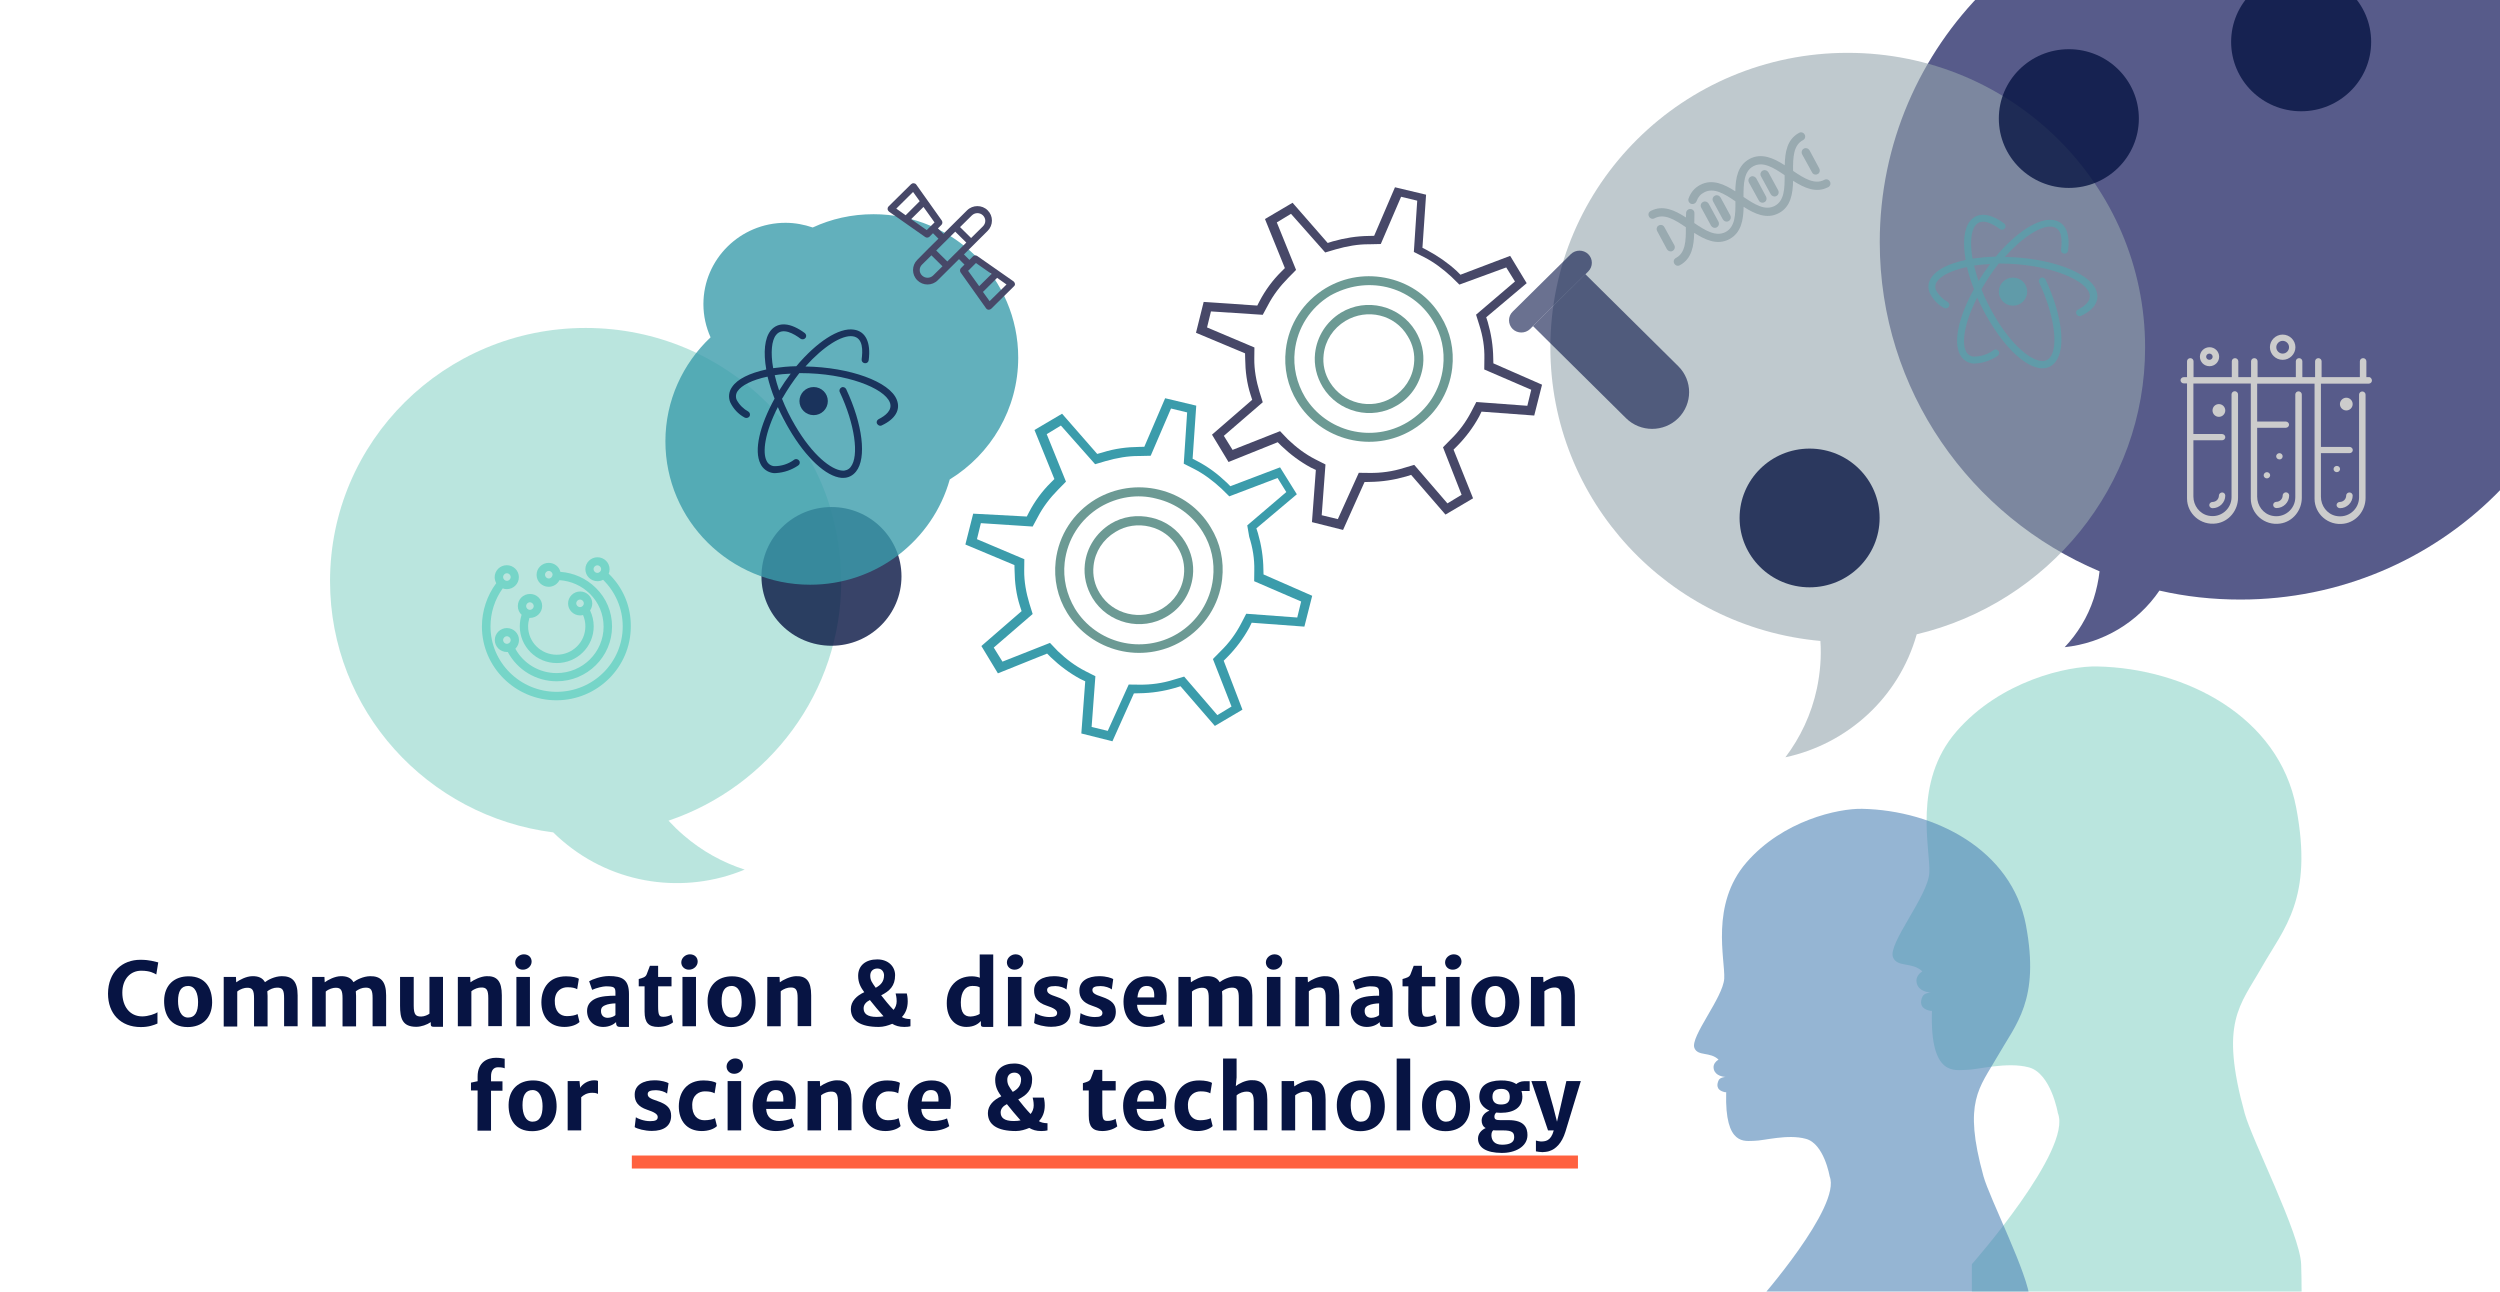 <?xml version="1.0" encoding="utf-8"?>
<!-- Generator: Adobe Illustrator 21.1.0, SVG Export Plug-In . SVG Version: 6.00 Build 0)  -->
<svg version="1.1" id="Livello_1" xmlns="http://www.w3.org/2000/svg" xmlns:xlink="http://www.w3.org/1999/xlink" x="0px" y="0px"
	 viewBox="0 0 1921 992.4" style="enable-background:new 0 0 1921 992.4;" xml:space="preserve">
<style type="text/css">
	.st0{opacity:0.8;fill:#2D336D;enable-background:new    ;}
	.st1{opacity:0.6;fill:#95A6AD;enable-background:new    ;}
	.st2{opacity:0.8;fill:#071443;enable-background:new    ;}
	.st3{opacity:0.6;fill:#8DD3C8;enable-background:new    ;}
	.st4{opacity:0.8;fill:#3B9CAB;enable-background:new    ;}
	.st5{opacity:0.6;fill:#4F84B5;enable-background:new    ;}
	.st6{opacity:0.8;}
	.st7{fill:#59A0AB;}
	.st8{fill:#071443;}
	.st9{fill:#3B9CAB;}
	.st10{fill:#6C9A94;}
	.st11{fill:#474868;}
	.st12{opacity:0.9;}
	.st13{fill:#95A6AD;}
	.st14{fill:#CCCCCC;}
	.st15{opacity:0.6;}
	.st16{fill:#061246;}
	.st17{fill:none;}
	.st18{fill:#76D5C8;}
	.st19{fill:none;stroke:#FF613F;stroke-width:10;stroke-miterlimit:10;}
	.st20{enable-background:new    ;}
</style>
<g>
	<path class="st0" d="M1721.5-88.5c-153.1,0-277.1,122.9-277.1,274.6c0,113.6,69.6,211,168.9,252.9c-0.8,7-2.3,14-4.5,21
		c-4.7,14.4-12.5,26.9-22.3,37.3c29.3-3.1,56.1-18.9,72.8-43.5c20,4.6,40.8,6.9,62.2,6.9c153.1,0,277.1-122.9,277.1-274.6
		S1874.5-88.5,1721.5-88.5z"/>
	<path class="st1" d="M1648.3,267c0-125.1-102.3-226.4-228.5-226.4S1191.3,141.9,1191.3,267c0,118.1,91.1,215,207.5,225.5
		c0.8,12-0.1,24.2-2.7,36.6c-4.2,19.7-12.7,37.6-24.2,52.8c47.5-10.2,87.2-45.7,100.9-94.5C1573.4,463.5,1648.3,373.9,1648.3,267z"
		/>
	<ellipse class="st2" cx="1589.7" cy="91.1" rx="53.8" ry="53.3"/>
	<ellipse class="st2" cx="1768.2" cy="32.2" rx="53.8" ry="53.3"/>
	<ellipse class="st2" cx="1390.5" cy="398" rx="53.8" ry="53.3"/>
	<path class="st3" d="M646.4,446.6C646.4,339.1,558.5,252,450,252s-196.4,87.1-196.4,194.6c0,99.1,74.8,180.8,171.5,193
		c2.3,2.2,4.6,4.5,7.1,6.5c39.9,34.2,94.4,41.1,140,22.1c-16.7-5.4-32.7-14.1-46.8-26.3c-4.2-3.6-8.1-7.4-11.7-11.3
		C590.9,604.5,646.4,532,646.4,446.6z"/>
	<ellipse class="st2" cx="638.9" cy="442.9" rx="53.8" ry="53.3"/>
	<path class="st4" d="M782.4,274.8c0-60.9-49.8-110.2-111.2-110.2c-16.7,0-32.5,3.6-46.7,10.2c-6.5-2.2-13.5-3.6-20.9-3.6
		c-34.8,0-63.1,28-63.1,62.5c0,9.1,2,17.7,5.5,25.5c-21.3,20.1-34.7,48.5-34.7,79.9c0,60.9,49.8,110.2,111.2,110.2
		c51.2,0,94.3-34.3,107.3-80.9C761.4,349,782.4,314.3,782.4,274.8z"/>
	<path class="st3" d="M1768.2,971.4c-0.9-23.4-37.8-95.4-43.4-116c-19.3-70.1-3.8-82.3,13.2-112.3c17-29.9,39.7-52.4,26.4-122.5
		s-85-107.1-153-108.5c-22.2-0.5-74.1,10.8-108.1,50c-34,39.3-19.8,90.7-20.8,108.5c-0.9,17.8-32.1,54.6-27.9,65
		c3.3,8,14.7,3.3,22.5,10.8c-2.5,1.6-4.5,4.2-4.5,7c0,6.8,6.6,9.1,10.9,9.2c0.1,0,0.3,0,0.4,0l0,0c-1.7,0.1-5.3,0.7-6.5,2.9
		c-1.9,3.7-2.8,9.4,5.7,11.2c0.5,0.1,0.9,0.1,1.4,0c0,0.2,0,0.3,0,0.5c-1.5,50.6,17.9,44.9,26.4,44.9s31.2-6.5,48.2-1.9
		c17,4.7,22.2,35.2,22.2,35.2c11.3,28.1-66.1,116-66.1,116v87.9h253.1C1768.2,1059.3,1769.1,994.8,1768.2,971.4z"/>
	<path class="st5" d="M1559.8,999.2c-0.8-19.3-31.1-78.5-35.7-95.4c-15.9-57.6-3.1-67.7,10.9-92.3s32.6-43,21.7-100.8
		c-10.9-57.7-69.9-88-125.8-89.2c-18.2-0.4-60.9,8.9-88.9,41.2s-16.3,74.7-17.1,89.2c-0.8,14.6-26.4,44.9-22.9,53.4
		c2.6,6.5,12.2,2.7,18.5,8.9c-2.2,1.3-3.8,3.5-3.8,5.7c0,5.6,5.5,7.4,9,7.6c0.1,0,0.2,0,0.3,0l0,0c-1.3,0.1-4.3,0.6-5.3,2.4
		c-1.5,3.1-2.4,7.7,4.6,9.3c0.4,0.1,0.8,0.1,1.1,0c0,0.1,0,0.3,0,0.4c-1.2,41.5,14.7,37,21.7,37s25.6-5.4,39.6-1.5
		c14,3.8,18.2,28.8,18.2,28.8c9.3,23.1-54.4,95.4-54.4,95.4v72.3h208C1559.8,1071.5,1560.7,1018.5,1559.8,999.2z"/>
	<g id="Atom" class="st6">
		<path class="st7" d="M1610.7,223c-5.4-13.9-36-25-70.2-25.6c14-15.6,28.2-24.4,36.4-23.2c8.2,1.2,7.6,11.4,6.8,17.7
			c-0.2,1.5,0.8,2.8,2.4,3c1.5,0.2,2.8-0.8,3-2.3c1.8-13.6-2.3-22.2-11.3-23.5c-11.5-1.9-28.9,9.7-44.3,28.1
			c-5.9,0.1-11.9,0.7-17.8,1.5c-2.1-11.9-1.2-21.4,2.3-25.6c4.9-6.1,13.9-0.7,18.8,3c1.2,0.8,2.9,0.5,3.8-0.7
			c0.8-1.1,0.6-2.6-0.5-3.6c-11-8.2-20.5-9-26.3-2c-4.7,5.9-5.7,16.7-3.4,29.9c-12.7,2.8-22.2,7.3-26.3,13.5c-2.5,3.5-3,8-1.3,11.9
			c2.4,4.9,6.1,8.9,10.9,11.5c1.2,0.7,2.9,0.4,3.8-0.8c0.8-1.2,0.4-2.9-0.8-3.7c-3.8-2.1-6.9-5.1-9-9c-1-2.2-0.7-5,0.8-6.9
			c2.9-4.2,10.9-8.5,22.9-11c1.4,5.8,3.2,11.4,5.4,16.9c-11.6,21-15.9,39.9-10.9,50c1.8,3.9,5.5,6.6,9.8,7.2c0.8,0.1,1.6,0.1,2.4,0
			c6-0.4,11.8-2.4,16.8-5.8c1.2-0.7,1.7-2.4,0.8-3.7c-0.8-1.2-2.5-1.7-3.8-0.8l0,0c-4.4,3.3-9.9,5.1-15.6,5
			c-2.5-0.3-4.7-1.9-5.7-4.2c-3.2-6.5-1.4-21.4,8.7-41.2c2.5,5.8,5.5,11.5,8.7,16.9c13,22.2,28.4,36.5,40.3,37.5h1.1
			c4,0.1,7.6-1.8,10-4.9c8.3-10.3,5.1-36.3-7.6-63.3c-0.7-1.3-2.3-2-3.6-1.3s-2,2.2-1.3,3.6c11.5,24.4,15.1,49.2,8.3,57.6
			c-1.5,2-4.1,3-6.5,2.7c-8.2-0.6-22.6-11.5-36.1-34.6c-3.9-6.6-7.3-13.5-10.1-20.6l0.5-0.7c3.8-6.6,8.1-13,12.8-19h0.9
			c35.7,0,64.3,11.6,68.6,22.4c2.4,6-3.4,10.4-8.6,13c-1.3,0.7-1.9,2.3-1.1,3.6c0.7,1.3,2.4,1.9,3.7,1.1
			C1609.7,237.7,1613.7,230.5,1610.7,223z M1520.3,215.9c-1.3-3.8-2.5-7.8-3.4-11.8c4.1-0.7,8.1-1,12.3-1.2
			C1526.1,207,1523.1,211.3,1520.3,215.9z"/>
		<ellipse class="st7" cx="1546.8" cy="224.1" rx="10.9" ry="10.8"/>
	</g>
	<g id="Atom_2_" class="st6">
		<path class="st8" d="M689.1,307.2c-5.4-13.9-36-25-70.2-25.6c14-15.6,28.2-24.4,36.4-23.2c8.2,1.2,7.6,11.4,6.8,17.7
			c-0.2,1.5,0.8,2.8,2.4,3c1.5,0.2,2.8-0.8,3-2.3c1.8-13.6-2.3-22.2-11.3-23.5c-11.5-1.9-28.9,9.7-44.3,28.1
			c-5.9,0.1-11.9,0.7-17.8,1.5c-2.1-11.9-1.2-21.4,2.3-25.6c4.9-6.1,13.9-0.7,18.8,3c1.2,0.8,2.9,0.5,3.8-0.7
			c0.8-1.1,0.6-2.6-0.5-3.6c-11-8.2-20.5-9-26.3-2c-4.7,5.9-5.7,16.7-3.4,29.9c-12.7,2.8-22.2,7.3-26.3,13.5c-2.5,3.5-3,8-1.3,11.9
			c2.4,4.9,6.1,8.9,10.9,11.5c1.2,0.7,2.9,0.4,3.8-0.8c0.8-1.2,0.4-2.9-0.8-3.7c-3.8-2.1-6.9-5.1-9-9c-1-2.2-0.7-5,0.8-6.9
			c2.9-4.2,10.9-8.5,22.9-11c1.4,5.8,3.2,11.4,5.4,16.9c-11.6,21-15.9,39.9-10.9,50c1.8,3.9,5.5,6.6,9.8,7.2c0.8,0.1,1.6,0.1,2.4,0
			c6-0.4,11.8-2.4,16.8-5.8c1.2-0.7,1.7-2.4,0.8-3.7c-0.8-1.2-2.5-1.7-3.8-0.8l0,0c-4.4,3.3-9.9,5.1-15.6,5
			c-2.5-0.3-4.7-1.9-5.7-4.2c-3.2-6.5-1.4-21.4,8.7-41.2c2.5,5.8,5.5,11.5,8.7,16.9c13,22.2,28.4,36.5,40.3,37.5h1.1
			c4,0.1,7.6-1.8,10-4.9c8.3-10.3,5.1-36.3-7.6-63.3c-0.7-1.3-2.3-2-3.6-1.3s-2,2.2-1.3,3.6c11.5,24.4,15.1,49.2,8.3,57.6
			c-1.5,2-4.1,3-6.5,2.7c-8.2-0.6-22.6-11.5-36.1-34.6c-3.9-6.6-7.3-13.5-10.1-20.6l0.5-0.7c3.8-6.6,8.1-13,12.8-19h0.9
			c35.7,0,64.3,11.6,68.6,22.4c2.4,6-3.4,10.4-8.6,13c-1.3,0.7-1.9,2.3-1.1,3.6c0.8,1.3,2.4,1.9,3.7,1.1
			C688.1,321.9,692.1,314.7,689.1,307.2z M598.7,300.1c-1.3-3.8-2.5-7.8-3.4-11.8c4.1-0.7,8.1-1,12.3-1.2
			C604.5,291.2,601.5,295.5,598.7,300.1z"/>
		<ellipse class="st8" cx="625.2" cy="308.2" rx="10.9" ry="10.8"/>
	</g>
	<g>
		<path class="st9" d="M983.6,359.1l-38.2,14.5l-2.8-2.8c-6.9-6.6-14.4-12.2-22.7-16.5l-3.5-1.8l2.8-40.8l-23.9-5.7l-16,37.3l-4,0.1
			c-9.3,0.1-18.8,1.3-27.9,4.2l-4.3,1.2l-27-30.9l-21.2,12.5l15.3,37.7l-2.8,2.8c-6.6,6.5-12.3,14.3-16.6,22.5l-1.8,3.5l-41.2-2.2
			l-6,23.7l37.7,15.8l0.1,3.9c0.1,9.5,1.3,18.9,4.2,27.8l1.2,3.7l-30.9,26.8l12.7,21l37.8-15.2l2.8,2.8c6.9,6.6,14.4,12.2,22.7,16.7
			l3.8,1.8l-3,40.1l23.9,6l16.5-36.8l4-0.1c9.6-0.1,19.1-1.6,28-4.2l3.8-1.2l26.4,30.5l21.2-12.5l-14.4-37.6l2.8-2.8
			c6.7-6.8,12.3-14.3,16.9-22.7l1.8-3.7l40.5,3l6-23.7l-37.4-16.4l-0.1-3.9c-0.1-9.5-1.6-18.9-4.2-27.8l-1.2-3.7l31.1-26.2
			L983.6,359.1z M959.9,412.5c2.7,8.4,4.1,16.9,3.9,25.8l-0.1,8.3l36.1,15.6l-3,12.3l-39.2-2.9l-4,7.7c-4,7.7-9.3,14.9-15.6,21
			l-6,6.1l14.3,36.5l-10.9,6.6l-25.5-29.6l-8.1,2.4c-8.5,2.7-17.4,3.9-26.1,3.8l-8.4-0.1l-16.1,35.6l-12.4-3l2.9-39l-7.7-3.9
			c-7.7-3.9-14.7-9.2-21.2-15.4l-6-6.3l-36.5,14.4l-6.7-10.8l29.9-25.8l-2.5-8c-2.5-8.3-4.1-16.9-4-25.5l0.1-8.6l-36.4-15.4l3-12.3
			l39.8,2.6l4-7.4c4-7.7,9.3-14.6,15.6-21l6-6.1l-14.8-36.5l10.9-6.6l26.3,29.7l8.1-2.4c8.4-2.4,17.1-4,25.8-3.9l8.8-0.2l15.6-36.3
			l12.4,3l-2.6,39.4l7.7,3.9c7.7,3.9,14.7,9.2,21.2,15.2l6.1,6l37.1-14.1l6.7,10.8l-30,25.6L959.9,412.5z"/>
		<path class="st10" d="M833.6,433.6c-1,9.1,1.1,18,5.9,26c11.9,19.5,37.7,25.9,57.3,14c11.1-6.6,18.3-18.1,19.8-31.1
			c1-9.1-1.1-18-5.9-26c-5.7-9.5-14.8-16.2-25.8-18.7c-11-2.6-22.2-1-31.5,4.7C842.4,409.4,835,420.6,833.6,433.6z M883.5,404.7
			c9.1,2.2,16.6,7.7,21.3,15.7c4.1,6.5,5.8,14,4.9,21.5c-1.2,10.8-7.3,20.1-16.7,25.8c-16.3,9.6-38,4.5-47.8-11.6
			c-4.1-6.5-5.8-14-4.9-21.5c1.2-10.8,7.3-20.1,16.7-25.8C865,403.8,874.5,402.5,883.5,404.7z"/>
		<path class="st10" d="M841.9,383.6c-17.2,10.4-28.4,27.6-30.7,47.5c-1.6,14,1.4,27.8,8.8,39.8c18.4,29.9,57.9,39.9,88.4,21.6
			c17.2-10.4,28.4-27.6,30.7-47.5l0,0c1.6-14-1.4-27.8-8.8-39.8c-8.8-14.7-22.9-24.9-39.7-28.9C873.9,372.3,856.7,374.9,841.9,383.6
			z M888.7,383.2c15.1,3.6,27.6,12.8,35.5,25.6c6.7,10.8,9.3,23.1,7.9,35.5c-2,17.7-11.9,33.3-27.3,42.6
			c-27.2,16.3-62.3,7.5-78.8-19.2c-6.4-10.8-9.3-23.1-7.9-35.5c2-17.7,11.9-33.3,27.3-42.6C858.5,381.9,874,379.3,888.7,383.2z"/>
		<path class="st11" d="M1096.5,192.2l-3.5-1.8l2.8-40.8l-23.9-5.7l-16,37.3l-4,0.1c-9.3,0.1-18.8,1.6-27.9,4.2l-3.8,1.2l-27-30.9
			L972,168.3l15.3,37.7l-2.8,2.8c-6.6,6.5-12.3,14.3-16.6,22.5l-1.8,3.5l-41.2-2.8l-5.9,23.7l37.7,15.8l0.1,4.2
			c0.1,9.5,1.3,18.9,4.2,27.8l1.2,3.7L931.3,334l12.7,21l37.8-15.2l2.8,2.8c6.9,6.6,14.4,12.2,22.7,16.7l3.8,1.8l-3,40.1l23.9,6
			l16.5-36.8l4-0.1c9.6-0.1,19.1-1.6,28-4.2l3.8-1.2l26.4,30.5l21.2-12.5l-15-37.4l2.8-2.8c6.7-6.8,12.3-14.3,16.9-22.7l1.8-3.7
			l40.5,3l6-23.7l-37.4-16.4l-0.1-3.9c-0.1-9.5-1.6-18.9-4.2-27.8l-1.2-3.7l31.1-26.2l-12.7-21l-38.2,14.5l-2.8-2.8
			C1112.7,202.1,1104.9,196.7,1096.5,192.2z M1157.4,205.5l6.7,10.8l-29.9,25.5l2.5,8c2.7,8.4,4.1,16.9,3.9,25.8l-0.1,8.3l36.1,15.6
			l-3,12.3l-39.2-2.9l-4,7.7c-4,7.7-9.3,14.9-15.6,21l-6,6.1l14.3,36.5l-10.9,6.6l-25.5-29.6l-8.1,2.4c-8.5,2.7-17.4,3.9-26.1,3.8
			l-8.4-0.1l-16.1,35.6l-12.4-3l2.9-39l-7.7-3.9c-7.7-3.9-14.7-9.2-21.2-15.4l-6-6.3l-36.5,14.4l-6.7-10.8l29.9-25.8l-2.5-8
			c-2.5-8.3-4.1-16.9-4-25.5l0.1-8.6l-36.4-15.4l3-12.3l39.8,2.6l4-7.4c4-7.7,9.3-14.6,15.6-21l6-6.1l-14.8-36.5l10.9-6.6l26.3,29.7
			l8.1-2.4c8.4-2.4,17.1-4,25.8-3.9l8.8-0.2l15.6-36.3l12.4,3l-2.6,39.4l7.7,3.9c7.7,3.9,14.7,9.2,21.2,15.2l6.1,6L1157.4,205.5z"/>
		<path class="st10" d="M1010.5,271.4c-1,9.1,1.1,18,5.9,26c11.9,19.5,37.7,25.9,57.3,14c11.1-6.6,18.3-18.1,19.8-31.1
			c1-9.1-1.1-18-5.9-26c-11.9-19.5-37.7-25.9-57.3-14C1019.2,247.2,1012,258.4,1010.5,271.4z M1081.6,258.2c4.1,6.5,5.8,14,4.9,21.5
			c-1.2,10.8-7.3,20.1-16.7,25.8c-16.3,9.9-37.7,4.6-47.8-11.6c-4.1-6.5-5.8-14-4.9-21.5c1.2-10.8,7.3-20.1,16.7-25.8
			C1050.5,236.6,1071.9,241.7,1081.6,258.2z"/>
		<path class="st10" d="M988,268.9c-1.6,14,1.4,27.8,8.8,39.8c18.4,29.9,57.9,39.9,88.4,21.6c17.2-10.4,28.4-27.6,30.7-47.5l0,0
			c1.6-14-1.4-27.8-8.8-39.8c-8.8-14.7-22.9-24.9-39.7-28.9c-16.8-4-33.9-1.5-48.7,7.3C1001.5,231.8,990.2,249,988,268.9z
			 M1065.8,220.7c14.8,3.6,27.3,12.7,35.2,25.6c6.7,10.8,9.3,23.1,7.9,35.5c-2,17.7-11.9,33.3-27.3,42.6
			c-27.2,16.3-62.3,7.5-78.8-19.2c-6.4-10.8-9.3-23.1-7.9-35.5c2-17.7,11.9-33.3,27.3-42.6C1035.5,219.7,1050.7,217.1,1065.8,220.7z
			"/>
	</g>
	<g class="st12">
		<g>
			<path class="st13" d="M1268.4,162.1c-1.6,0.8-2.2,2.7-1.3,4.3c0.8,1.6,2.7,2.2,4.3,1.3c7.4-3.9,15.5,1.1,24,6.9
				c0.1,10.3-0.2,19.7-7.6,23.6c-1.6,0.8-2.2,2.7-1.3,4.3s2.7,2.2,4.3,1.3c9.3-5,10.8-15,11-24.9c8.4,5.4,17.7,9.8,27,4.9
				c9.3-5,10.8-15,11-24.9c8.4,5.4,17.7,9.8,27,4.9s10.8-15,11-24.9c8.4,5.4,17.7,9.8,27,4.9c1.6-0.8,2.2-2.7,1.3-4.3
				s-2.7-2.2-4.3-1.3c-7.4,3.9-15.5-1.1-24-6.9c-0.1-10.3,0.2-19.7,7.6-23.6c1.6-0.8,2.2-2.7,1.3-4.3s-2.7-2.2-4.3-1.3
				c-9.3,5-10.8,15-11,24.9c-8.4-5.4-17.7-9.8-27-4.9c-9.3,5-10.8,15-11,24.9c-8.4-5.4-17.7-9.8-27-4.9c-4.2,2.2-7.2,5.7-8.9,10.4
				c-0.3,0.8-0.2,1.8,0.2,2.6c0.4,0.7,0.9,1.2,1.7,1.5c1.7,0.6,3.5-0.3,4.2-1.9c1.2-3.3,3-5.4,5.9-6.9c7.4-3.9,15.5,1.1,24,6.9
				c0.1,10.3-0.2,19.7-7.6,23.6c-7.4,3.8-15.5-1.1-24-6.9c0-2.5,0-5.1,0.1-7.4c0.1-1.8-1.2-3.3-3-3.4s-3.3,1.2-3.4,3
				c-0.1,1.1-0.1,2.3-0.1,3.5C1286.9,161.6,1277.8,157.2,1268.4,162.1z M1347.3,127.7c7.4-3.9,15.5,1.1,24,6.9
				c0.1,10.3-0.2,19.7-7.6,23.6s-15.5-1.1-24-6.9C1339.7,141.1,1340,131.6,1347.3,127.7z"/>
			<path class="st13" d="M1392.4,132.5c0.9,1.7,3.1,2.2,4.7,1c1.3-0.9,1.6-2.7,0.8-4.1l-7.4-13.8c-0.8-1.4-2.5-2.2-4-1.6
				c-1.9,0.7-2.6,2.8-1.8,4.5L1392.4,132.5z"/>
			<path class="st13" d="M1278.9,174.5c-0.9-1.7-3.1-2.2-4.7-1c-1.3,0.9-1.6,2.7-0.8,4.1l7.4,13.8c0.8,1.4,2.5,2.2,4,1.6
				c1.9-0.7,2.6-2.8,1.8-4.5L1278.9,174.5z"/>
			<path class="st13" d="M1353.1,135.4l7.5,13.8c0.8,1.4,2.5,2.2,4,1.6c1.9-0.7,2.6-2.8,1.8-4.5l-7.5-13.8c-0.8-1.4-2.5-2.2-4-1.6
				C1353,131.5,1352.2,133.7,1353.1,135.4z"/>
			<path class="st13" d="M1351.5,154.1c0.9,1.7,3.1,2.2,4.7,1c1.3-0.9,1.6-2.7,0.8-4.1l-7.4-13.8c-0.8-1.4-2.5-2.2-4-1.6
				c-1.9,0.7-2.6,2.8-1.8,4.5L1351.5,154.1z"/>
			<path class="st13" d="M1316.3,154.7l7.5,13.8c0.8,1.4,2.5,2.2,4,1.6c1.9-0.7,2.6-2.8,1.8-4.5l-7.5-13.8c-0.8-1.4-2.5-2.2-4-1.6
				C1316.2,150.9,1315.4,153,1316.3,154.7z"/>
			<path class="st13" d="M1307.2,159.5l7.5,13.8c0.8,1.4,2.5,2.2,4,1.6c1.9-0.7,2.6-2.8,1.8-4.5l-7.5-13.8c-0.8-1.4-2.5-2.2-4-1.6
				C1307,155.8,1306.3,157.8,1307.2,159.5z"/>
		</g>
	</g>
	<g>
		<g id="People_1_">
			<g id="Icon-23_1_">
				<path id="chemistry-tubes_1_" class="st14" d="M1798.1,360.4c0-1.3-1.1-2.4-2.5-2.4l0,0c-1.3,0-2.5,1.1-2.5,2.4s1.1,2.4,2.5,2.4
					S1798.1,361.7,1798.1,360.4L1798.1,360.4z M1741.9,362.8c-1.3,0-2.5,1.1-2.5,2.4s1.1,2.4,2.5,2.4c1.3,0,2.5-1.1,2.5-2.4
					S1743.2,362.8,1741.9,362.8L1741.9,362.8z M1754,350.6c0-1.3-1.1-2.4-2.5-2.4l0,0c-1.3,0-2.5,1.1-2.5,2.4s1.1,2.4,2.5,2.4
					C1753,353.1,1754,351.9,1754,350.6L1754,350.6z M1798,310.5c0,2.7,2.2,4.9,4.9,4.9c2.7,0,4.9-2.2,4.9-4.9s-2.2-4.9-4.9-4.9
					C1800.3,305.6,1798,307.8,1798,310.5L1798,310.5z M1700.1,315.4c0,2.7,2.2,4.9,4.9,4.9s4.9-2.2,4.9-4.9c0-2.7-2.2-4.9-4.9-4.9
					S1700.1,312.6,1700.1,315.4L1700.1,315.4z M1695.2,274.1c0,1.3,1.1,2.4,2.5,2.4s2.5-1.1,2.5-2.4s-1.1-2.4-2.5-2.4
					C1696.3,271.7,1695.2,272.8,1695.2,274.1L1695.2,274.1z M1690.4,274.1c0-4,3.3-7.3,7.4-7.3s7.4,3.3,7.4,7.3s-3.3,7.3-7.4,7.3
					C1693.6,281.4,1690.4,278.1,1690.4,274.1L1690.4,274.1z M1749.1,266.8c0,2.7,2.2,4.9,4.9,4.9c2.7,0,4.9-2.2,4.9-4.9
					s-2.2-4.9-4.9-4.9C1751.3,261.9,1749.1,264.2,1749.1,266.8L1749.1,266.8z M1744.2,266.8c0-5.3,4.4-9.7,9.8-9.7s9.8,4.4,9.8,9.7
					s-4.4,9.7-9.8,9.7S1744.2,272.1,1744.2,266.8L1744.2,266.8z M1707.5,378.4c-1.3,0-2.5,1.1-2.5,2.4c0,2.7-2.2,4.9-4.9,4.9
					c-1.3,0-2.5,1.1-2.5,2.4s1.1,2.4,2.5,2.4c5.4,0,9.8-4.4,9.8-9.7C1709.9,379.4,1708.8,378.4,1707.5,378.4L1707.5,378.4z
					 M1798,390.5c5.4,0,9.8-4.4,9.8-9.7c0-1.3-1.1-2.4-2.5-2.4s-2.5,1.1-2.5,2.4c0,2.7-2.2,4.9-4.9,4.9c-1.3,0-2.5,1.1-2.5,2.4
					S1796.7,390.5,1798,390.5L1798,390.5z M1746.7,388c0,1.3,1.1,2.4,2.5,2.4c5.4,0,9.8-4.4,9.8-9.7c0-1.3-1.1-2.4-2.5-2.4
					c-1.3,0-2.5,1.1-2.5,2.4c0,2.7-2.2,4.9-4.9,4.9C1747.7,385.7,1746.7,386.7,1746.7,388L1746.7,388z M1822.6,292.4
					c0,1.3-1.1,2.4-2.5,2.4h-36.7v48.6h22c1.3,0,2.5,1.1,2.5,2.4s-1.1,2.4-2.5,2.4h-22v33.5c0,6.9,4.6,13.2,11.4,14.7
					c9.5,2.1,17.9-5.1,17.9-14.2v-79c0-1.3,1.1-2.4,2.5-2.4c1.3,0,2.5,1.1,2.5,2.4v79.4c0,9.7-6.9,18.4-16.6,19.8
					c-12.1,1.8-22.6-7.5-22.6-19.2v-88.4h-44.1v29.1h22c1.3,0,2.5,1.1,2.5,2.4s-1.1,2.4-2.5,2.4h-22v52.9c0,6.9,4.6,13.2,11.4,14.7
					c9.5,2.1,17.9-5.1,17.9-14.2v-79c0-1.3,1.1-2.4,2.5-2.4c1.3,0,2.5,1.1,2.5,2.4v79.4c0,9.7-6.9,18.4-16.6,19.8
					c-12.1,1.8-22.6-7.5-22.6-19.2v-88.4h-44.1v38.8h22c1.3,0,2.5,1.1,2.5,2.4s-1.1,2.4-2.5,2.4h-22v43.2c0,6.9,4.6,13.2,11.4,14.7
					c9.5,2.1,17.9-5.1,17.9-14.2v-79c0-1.3,1.1-2.4,2.5-2.4c1.3,0,2.5,1.1,2.5,2.4v79.4c0,9.7-6.9,18.4-16.6,19.8
					c-12.1,1.8-22.6-7.5-22.6-19.2v-88.4h-2.5c-1.3,0-2.5-1.1-2.5-2.4s1.1-2.4,2.5-2.4h2.5v-12.2c0-1.3,1.1-2.4,2.5-2.4
					s2.5,1.1,2.5,2.4v12.2h29.4v-12.2c0-1.3,1.1-2.4,2.5-2.4c1.3,0,2.5,1.1,2.5,2.4v12.2h9.8v-12.2c0-1.3,1.1-2.4,2.5-2.4
					s2.5,1.1,2.5,2.4v12.2h29.4v-12.2c0-1.3,1.1-2.4,2.5-2.4s2.5,1.1,2.5,2.4v12.2h9.8v-12.2c0-1.3,1.1-2.4,2.5-2.4s2.5,1.1,2.5,2.4
					v12.2h29.4v-12.2c0-1.3,1.1-2.4,2.5-2.4s2.5,1.1,2.5,2.4v12.2h2.5C1821.5,290,1822.6,291,1822.6,292.4L1822.6,292.4z"/>
			</g>
		</g>
	</g>
	<g class="st15">
		<path class="st16" d="M1177.9,250.5l40.2-39.9l0,0l71.5,70.8c11.1,11,11.1,28.8,0,39.9l0,0c-11.1,11-29.1,11-40.2,0L1177.9,250.5z
			"/>
		<path class="st16" d="M1162.3,239.5l44.7-44.2c3.7-3.6,9.7-3.6,13.4,0l0,0c3.7,3.6,3.7,9.6,0,13.3l-44.7,44.2
			c-3.7,3.6-9.7,3.6-13.4,0l0,0C1158.6,249.1,1158.6,243.1,1162.3,239.5z"/>
		<line class="st17" x1="1189.1" y1="261.6" x2="1204.7" y2="246.1"/>
		<line class="st17" x1="1198" y1="270.5" x2="1204.7" y2="263.8"/>
		<line class="st17" x1="1206.9" y1="279.3" x2="1213.6" y2="272.7"/>
		<line class="st17" x1="1215.9" y1="288.2" x2="1222.6" y2="281.6"/>
		<line class="st17" x1="1233.7" y1="305.9" x2="1240.5" y2="299.3"/>
		<line class="st17" x1="1242.6" y1="314.7" x2="1249.4" y2="308.1"/>
		<line class="st17" x1="1224.8" y1="297" x2="1240.5" y2="281.6"/>
	</g>
	<g>
		<path class="st11" d="M779.9,218.1c-0.1-0.7-0.5-1.4-1.1-1.9l-27.9-19.5c-1-0.7-2.5-0.6-3.3,0.3l-2.7,2.7l-4.2-4.2l18.2-18.1l0,0
			c2.1-2.1,3.3-4.9,3.3-7.9s-1.1-5.7-3.3-7.9c-4.3-4.3-11.4-4.3-15.8,0l0,0l-18.2,18.1l-4.2-4.2l2.7-2.7c0.8-0.8,1-2.2,0.3-3.3
			l-19.6-27.6c-0.5-0.7-1.1-1-1.9-1.1s-1.5,0.2-2.1,0.7l-17.3,17.1c-0.6,0.6-0.8,1.3-0.8,2.1c0.1,0.7,0.5,1.4,1.1,1.9l27.8,19.5
			c0.5,0.3,0.9,0.5,1.5,0.5c0.7,0,1.3-0.3,1.8-0.7l2.7-2.7l4.2,4.2l-7.3,7.2l0,0l0,0l-9,9.1l0,0c-4.3,4.3-4.3,11.3,0,15.6
			c2.2,2.2,5,3.3,7.9,3.3c2.8,0,5.8-1.1,7.9-3.3l0,0l16.3-16.2l4.2,4.2l-2.7,2.7c-0.8,0.8-1,2.2-0.3,3.3l19.6,27.6
			c0.5,0.7,1.1,1,1.9,1.1c0.1,0,0.2,0,0.2,0c0.7,0,1.3-0.3,1.8-0.7l17.3-17.1C779.7,219.6,780,218.8,779.9,218.1z M688.7,160.3
			l12.9-12.8l5.1,7.1l-10.8,10.8L688.7,160.3z M712.1,176.8l-12-8.4l9.5-9.4l8.5,11.9L712.1,176.8z M746.8,165.5
			C746.8,165.5,746.8,165.4,746.8,165.5c2.4-2.3,6.1-2.3,8.5,0c1.1,1.1,1.8,2.6,1.8,4.2s-0.7,3.1-1.8,4.2l-9.1,9l-8.5-8.4
			L746.8,165.5z M717,211.7L717,211.7c-2.4,2.3-6.1,2.3-8.5,0s-2.4-6.1,0-8.4l0,0l7.2-7.1l8.5,8.4L717,211.7z M727.9,200.9l-8.5-8.4
			L734,178l8.5,8.4L727.9,200.9z M743.9,208.1l6-6l12,8.4l-9.5,9.4L743.9,208.1z M760.4,231.4l-5.1-7.1l10.9-10.8l7.2,5.1
			L760.4,231.4z"/>
	</g>
	<g>
		<g>
			<g>
				<g>
					<g>
						<path class="st18" d="M467.7,440.8c0.5-1,0.7-2.2,0.7-3.4c0-5.1-4.2-9.2-9.3-9.2c-5.1,0-9.3,4.1-9.3,9.2
							c0,5.1,4.2,9.2,9.3,9.2c1.6,0,3-0.4,4.3-1.1c9.6,9.4,15.1,22.3,15.1,35.8c0,27.8-22.8,50.3-50.8,50.3s-50.8-22.5-50.8-50.3
							c0-10.5,3.3-20.8,9.4-29.2c0.9,0.4,2,0.6,3.1,0.6c5.1,0,9.3-4.1,9.3-9.2c0-5.1-4.2-9.2-9.3-9.2s-9.3,4.1-9.3,9.2
							c0,1.7,0.5,3.3,1.2,4.6c-7.1,9.6-11,21.3-11,33.3c0,31.2,25.7,56.7,57.2,56.7s57.2-25.4,57.2-56.7
							C484.9,465.9,478.7,451.4,467.7,440.8z M456.1,437.3c0-1.6,1.3-2.9,2.9-2.9s2.9,1.3,2.9,2.9s-1.3,2.9-2.9,2.9
							S456.1,438.9,456.1,437.3z M389.5,440.5c1.6,0,2.9,1.3,2.9,2.9s-1.3,2.9-2.9,2.9s-2.9-1.3-2.9-2.9
							C386.6,441.8,387.9,440.5,389.5,440.5z"/>
						<path class="st18" d="M397.9,465.7c0,2.6,1.1,5.1,2.9,6.7c-0.9,2.9-1.4,5.8-1.4,8.9c0,15.5,12.7,28.2,28.4,28.2
							c15.7,0,28.4-12.6,28.4-28.2c0-4.3-1-8.5-2.8-12.3c1.1-1.5,1.7-3.4,1.7-5.3c0-5.1-4.2-9.2-9.3-9.2c-5.1,0-9.3,4.1-9.3,9.2
							s4.2,9.2,9.3,9.2c0.8,0,1.5-0.1,2.2-0.3c1.2,2.7,1.8,5.7,1.8,8.7c0,12.1-9.9,21.8-22,21.8c-12.2,0-22-9.8-22-21.8
							c0-2.2,0.4-4.4,1-6.5c0.2,0,0.3,0,0.5,0c5.1,0,9.3-4.1,9.3-9.2s-4.2-9.2-9.3-9.2C402,456.4,397.9,460.5,397.9,465.7z
							 M442.8,463.6c0-1.6,1.3-2.9,2.9-2.9s2.9,1.3,2.9,2.9s-1.3,2.9-2.9,2.9C444.2,466.5,442.8,465.2,442.8,463.6z M410.1,465.7
							c0,1.6-1.3,2.9-2.9,2.9s-2.9-1.3-2.9-2.9c0-1.6,1.3-2.9,2.9-2.9C408.7,462.8,410.1,464.1,410.1,465.7z"/>
						<path class="st18" d="M398.8,491.8c0-5.1-4.2-9.2-9.3-9.2c-5.1,0-9.3,4.1-9.3,9.2s4.2,9.2,9.3,9.2c0.2,0,0.5,0,0.7,0
							c7.4,13.8,21.7,22.5,37.6,22.5c23.4,0,42.5-18.9,42.5-42.1c0-11.2-4.4-21.8-12.5-29.7c-7.4-7.3-16.9-11.5-27.2-12.3
							c-1-4-4.6-6.9-9-6.9c-5.1,0-9.3,4.1-9.3,9.2c0,5.1,4.2,9.2,9.3,9.2c3.7,0,6.8-2.2,8.3-5.1c8.8,0.6,17,4.2,23.3,10.4
							c6.8,6.7,10.6,15.7,10.6,25.3c0,19.7-16.1,35.7-36.1,35.7c-13.3,0-25.4-7.2-31.7-18.7C397.8,496.7,398.8,494.3,398.8,491.8z
							 M421.7,444.5c-1.6,0-2.9-1.3-2.9-2.9s1.3-2.9,2.9-2.9s2.9,1.3,2.9,2.9C424.5,443.1,423.3,444.5,421.7,444.5z M386.6,491.8
							c0-1.6,1.3-2.9,2.9-2.9s2.9,1.3,2.9,2.9s-1.3,2.9-2.9,2.9C387.9,494.7,386.6,493.4,386.6,491.8z"/>
					</g>
				</g>
			</g>
		</g>
	</g>
</g>
<line class="st19" x1="485.5" y1="892.9" x2="1212.5" y2="892.9"/>
<g class="st20">
	<path class="st8" d="M107.9,737.5c7.3,0,10.6,1.4,13.7,2l-1.5,9.3c-1.8-1-4.7-2.9-11.6-2.9c-8.2,0-14.5,6.3-14.5,16.9
		c0,10.5,5.7,18.2,15.3,18.2c4.6,0,10-1.9,11.7-3.2v8.7c-2.9,1.2-6.6,2.7-12.8,2.7c-15.6,0-25.2-10.4-25.2-25.7
		C83.1,746.7,94.1,737.5,107.9,737.5z"/>
	<path class="st8" d="M144.9,750.2c13.3,0,18.2,9.5,18.1,20.3c-0.2,12.2-8,18.7-18.8,18.7c-13.3,0-18.2-9.5-18.1-20.3
		C126.3,756.7,134.1,750.2,144.9,750.2z M152.2,770c0-6.4-2.1-12.3-7.6-12.4c-5.5,0-7.8,4.2-7.8,11.6c0,6.6,2.2,12.6,7.6,12.7
		C149.9,781.9,152.2,777.6,152.2,770z"/>
	<path class="st8" d="M171.9,750.7h9.4l0.2,4.1c2.6-1.9,7.7-4.6,12.3-4.7s7.9,1.2,9.8,4.6c2.3-1.8,7.4-4.5,12.8-4.6
		c7.8-0.1,12.3,3.6,12.3,14.7v23.8h-10.4v-21.5c0-6.2-1-8.3-5.5-8.2c-2.6,0-5.5,1.3-7.4,2.8c0.1,1.1,0.2,2.2,0.2,3.5v23.5h-10.4
		v-21.5c0-6.2-1.1-8.3-5.4-8.2c-1.9,0-5.2,0.9-7.5,2.9v26.9h-10.4L171.9,750.7L171.9,750.7z"/>
	<path class="st8" d="M239.9,750.7h9.4l0.2,4.1c2.6-1.9,7.7-4.6,12.3-4.7s7.9,1.2,9.8,4.6c2.3-1.8,7.4-4.5,12.8-4.6
		c7.8-0.1,12.3,3.6,12.3,14.7v23.8h-10.4v-21.5c0-6.2-1-8.3-5.5-8.2c-2.6,0-5.5,1.3-7.4,2.8c0.1,1.1,0.2,2.2,0.2,3.5v23.5h-10.4
		v-21.5c0-6.2-1.1-8.3-5.4-8.2c-1.9,0-5.2,0.9-7.5,2.9v26.9h-10.4V750.7z"/>
	<path class="st8" d="M307.5,750.7h10.4v22c0,7.3,1.8,8.4,5.8,8.4c2.4,0,5.2-1.3,6.3-2.2v-28.3h10.4V789h-6.9
		c-1.6,0-2.5-0.3-2.5-1.9v-1.7c-2.8,2-7.4,3.6-11.1,3.6c-10.8,0-12.5-6.5-12.5-16.3v-22H307.5z"/>
	<path class="st8" d="M351.9,750.7h9.4l0.2,4.1c2.6-1.9,7.7-4.5,12.3-4.7c8-0.3,11.8,3.7,11.8,14.7v23.7h-10.4V767
		c0-6.2-1.2-8.4-5.6-8.2c-1.9,0-5.1,0.9-7.4,2.9v26.9h-10.4v-37.9H351.9z"/>
	<path class="st8" d="M395.9,739.5c0-3.4,3.2-6.2,6.6-6.2c3.7,0,6,2.4,6,5.6c0,3.4-3.1,6.2-6.6,6.2
		C398.5,745.2,395.9,742.8,395.9,739.5z M396.8,750.7h10.4v37.9h-10.4V750.7z"/>
	<path class="st8" d="M435,750.2c4.7,0,8.6,1,9.8,1.9l-1.3,8c-1.8-1-4-1.5-7.5-1.5c-4.3,0-9.5,2.6-9.7,10.2c-0.2,8.2,3.9,12,9.3,12
		c3.5,0,6.7-0.7,8.2-1.6l1.5,6.1c-2.3,2.3-6.8,3.8-11.6,3.8c-11.8,0-17.7-8.2-17.7-19C416.1,759,422.1,750.2,435,750.2z"/>
	<path class="st8" d="M457.7,767.3c4.2-1.9,10.4-2.2,15.2-2.2v-2.4c0-4.1-1.1-4.8-7.5-4.8c-2,0-7.2,1.2-10.4,2.7l-2.3-6.6
		c2.4-1.5,9.2-4,15.2-4c10.5,0,15.4,2.9,15.4,13.8v25.3h-6c-2.5,0-3.9-0.2-3.9-3.5v-0.2c-2,1.9-5.4,3.7-9.9,3.7
		c-7.4,0-12.4-5.2-12.4-12.3C451.1,772.2,453.6,769.2,457.7,767.3z M467,782.1c2.3,0,5.2-1.2,5.9-2.1v-9c-2.5,0-6.2,0.6-7.8,1.4
		c-1.6,0.6-3.3,1.6-3.3,4.4C461.8,780.4,464,782.1,467,782.1z"/>
	<path class="st8" d="M495.3,757.9h-4.5v-5.6c3.3-1,5.2-1.4,6.1-3.6c0.6-1.5,1.6-4.2,2.5-6.6h6.3v8.6H516v7.2h-10.3v15.2
		c0,7.7,1.1,8.2,4.3,8.2c1.8,0,4.7-0.7,5.9-1.6l1.3,5.8c-1.8,1.6-6.2,3.6-11.4,3.6c-7.5,0-10.5-3.3-10.5-11.8L495.3,757.9
		L495.3,757.9z"/>
	<path class="st8" d="M523.5,739.5c0-3.4,3.2-6.2,6.6-6.2c3.7,0,6,2.4,6,5.6c0,3.4-3.1,6.2-6.6,6.2
		C526.2,745.2,523.5,742.8,523.5,739.5z M524.4,750.7h10.4v37.9h-10.4V750.7z"/>
	<path class="st8" d="M562.5,750.2c13.3,0,18.2,9.5,18.1,20.3c-0.2,12.2-8,18.7-18.8,18.7c-13.3,0-18.2-9.5-18.1-20.3
		C543.9,756.7,551.8,750.2,562.5,750.2z M569.9,770c0-6.4-2.1-12.3-7.6-12.4c-5.5,0-7.8,4.2-7.8,11.6c0,6.6,2.2,12.6,7.6,12.7
		C567.5,781.9,569.9,777.6,569.9,770z"/>
	<path class="st8" d="M589.6,750.7h9.4l0.2,4.1c2.6-1.9,7.7-4.5,12.3-4.7c8-0.3,11.8,3.7,11.8,14.7v23.7h-10.4V767
		c0-6.2-1.2-8.4-5.6-8.2c-1.9,0-5.1,0.9-7.4,2.9v26.9h-10.4L589.6,750.7L589.6,750.7z"/>
	<path class="st8" d="M664.1,762.4c-2.4-3.3-4.7-6.9-4.7-12.6c0-7.9,5.8-12.6,14.7-12.6c8.5,0,13.7,5.5,13.7,12.1
		c0,8.3-4.2,12.2-10.7,15.5c2.3,3,6.2,7.8,9.5,11.2c1.5-1.7,2.4-4.1,2.4-6.6c0-3.1-0.6-5-0.8-6h8.6c0.2,1,0.7,2.9,0.7,6
		c0,5.4-1.8,9.3-4.5,12.1c1.8,1.1,3.7,1.5,6.6,1.6v5.5c-1.1,0.3-2.7,0.5-4.7,0.5c-4,0-6.8-0.9-9.3-2.4c-3.1,1.3-6.7,2.4-10.3,2.4
		c-14.3,0-21.5-4.9-21.5-13.8C653.8,769.4,658.2,765.1,664.1,762.4z M673.7,781.4c2.2,0,3.8-0.2,5.2-0.5c-3.4-3.8-7.6-8.8-10.5-12.5
		c-3.1,1.6-4.8,3.7-4.8,6.4C663.6,778.8,666.3,781.4,673.7,781.4z M679.3,749.4c0-2.2-1.4-5.2-5.1-5.2c-3.3,0-5.5,2.1-5.5,5.4
		c0,3.7,1.3,5.3,4.2,9.4C676.8,756.9,679.3,754.2,679.3,749.4z"/>
	<path class="st8" d="M746.7,750.2c2.6,0,4.7,0.5,6.2,1.1l-0.1-3.3v-14.6h10.4v55.7h-7c-1.5,0-2.5-0.2-2.5-1.9v-2.6
		c-1.7,1.8-4.9,4.5-11.1,4.5c-8,0-15.1-5.9-15.1-18.2C727.4,758.3,735.2,750.2,746.7,750.2z M752.8,779.1v-20.4
		c-1.4-1-3.6-1.1-5.8-1.1c-4.9,0-8.6,4.1-8.7,12.5c-0.1,8.4,2.9,11,7.4,11C748.6,781,751.3,780.1,752.8,779.1z"/>
	<path class="st8" d="M773.7,739.5c0-3.4,3.2-6.2,6.6-6.2c3.7,0,6,2.4,6,5.6c0,3.4-3.1,6.2-6.6,6.2
		C776.3,745.2,773.7,742.8,773.7,739.5z M774.5,750.7h10.4v37.9h-10.4V750.7z"/>
	<path class="st8" d="M795.5,778.5c1.1,0.9,6,3,10.9,3c4.1,0,5.9-0.8,5.9-3.2c0-2.2-2.7-3.8-8.2-5.6c-6.9-2.3-9.6-6.2-9.5-11.7
		c0-7.2,6.5-10.9,15.3-10.9c5.4,0,9.3,1.4,10.7,2.2l-1.1,8c-1.5-1.3-5.3-2.6-8.5-2.6c-4.5,0-6.4,0.9-6.4,3c0,2.4,1.9,3.5,7.4,5.3
		c7.7,2.6,10.6,5.8,10.6,11.4c0,7.8-5.7,11.6-14.8,11.6c-5.5,0-11.2-1.6-13.2-2.9L795.5,778.5z"/>
	<path class="st8" d="M830.3,778.5c1.1,0.9,6,3,10.9,3c4.1,0,5.9-0.8,5.9-3.2c0-2.2-2.7-3.8-8.2-5.6c-6.9-2.3-9.6-6.2-9.5-11.7
		c0-7.2,6.5-10.9,15.3-10.9c5.4,0,9.3,1.4,10.7,2.2l-1.1,8c-1.5-1.3-5.3-2.6-8.5-2.6c-4.5,0-6.4,0.9-6.4,3c0,2.4,1.9,3.5,7.4,5.3
		c7.7,2.6,10.6,5.8,10.6,11.4c0,7.8-5.7,11.6-14.8,11.6c-5.5,0-11.2-1.6-13.2-2.9L830.3,778.5z"/>
	<path class="st8" d="M881.5,750.2c7.8-0.1,14.9,3.8,15,14.8c0,2.9-0.1,5.4-0.4,7.1h-22.4c0.4,6.4,4.3,9.3,10.1,9.3
		c2.7,0,7.7-0.9,9.7-2l1.7,5.9c-2.5,2-8.2,3.8-14,3.8c-11.6,0-17.9-7.3-17.9-19.6C863.4,758.5,869.9,750.3,881.5,750.2z
		 M886.9,766.4c0.3-5.5-1.1-8.8-5.7-8.8c-3.8,0-6.5,2.1-7.2,8.8H886.9z"/>
	<path class="st8" d="M905.5,750.7h9.4l0.2,4.1c2.6-1.9,7.7-4.6,12.3-4.7s7.9,1.2,9.8,4.6c2.3-1.8,7.4-4.5,12.8-4.6
		c7.8-0.1,12.3,3.6,12.3,14.7v23.8h-10.4v-21.5c0-6.2-1-8.3-5.5-8.2c-2.6,0-5.5,1.3-7.4,2.8c0.1,1.1,0.2,2.2,0.2,3.5v23.5h-10.4
		v-21.5c0-6.2-1.1-8.3-5.4-8.2c-1.9,0-5.2,0.9-7.5,2.9v26.9h-10.4V750.7z"/>
	<path class="st8" d="M972.7,739.5c0-3.4,3.2-6.2,6.6-6.2c3.7,0,6,2.4,6,5.6c0,3.4-3.1,6.2-6.6,6.2
		C975.3,745.2,972.7,742.8,972.7,739.5z M973.5,750.7h10.4v37.9h-10.4V750.7z"/>
	<path class="st8" d="M995.4,750.7h9.4l0.2,4.1c2.6-1.9,7.7-4.5,12.3-4.7c8-0.3,11.8,3.7,11.8,14.7v23.7h-10.4V767
		c0-6.2-1.2-8.4-5.6-8.2c-1.9,0-5.1,0.9-7.4,2.9v26.9h-10.4L995.4,750.7L995.4,750.7z"/>
	<path class="st8" d="M1044.5,767.3c4.2-1.9,10.4-2.2,15.2-2.2v-2.4c0-4.1-1.1-4.8-7.5-4.8c-2,0-7.2,1.2-10.4,2.7l-2.3-6.6
		c2.4-1.5,9.2-4,15.2-4c10.5,0,15.4,2.9,15.4,13.8v25.3h-6c-2.5,0-3.9-0.2-3.9-3.5v-0.2c-2,1.9-5.4,3.7-9.9,3.7
		c-7.4,0-12.4-5.2-12.4-12.3C1037.9,772.2,1040.5,769.2,1044.5,767.3z M1053.8,782.1c2.3,0,5.2-1.2,5.9-2.1v-9
		c-2.5,0-6.2,0.6-7.8,1.4c-1.6,0.6-3.3,1.6-3.3,4.4C1048.6,780.4,1050.9,782.1,1053.8,782.1z"/>
	<path class="st8" d="M1082.2,757.9h-4.5v-5.6c3.3-1,5.2-1.4,6.1-3.6c0.6-1.5,1.6-4.2,2.5-6.6h6.3v8.6h10.3v7.2h-10.4v15.2
		c0,7.7,1.1,8.2,4.3,8.2c1.8,0,4.7-0.7,5.9-1.6l1.3,5.8c-1.8,1.6-6.2,3.6-11.4,3.6c-7.5,0-10.5-3.3-10.5-11.8L1082.2,757.9
		L1082.2,757.9z"/>
	<path class="st8" d="M1110.4,739.5c0-3.4,3.2-6.2,6.6-6.2c3.7,0,6,2.4,6,5.6c0,3.4-3.1,6.2-6.6,6.2
		C1113,745.2,1110.4,742.8,1110.4,739.5z M1111.2,750.7h10.4v37.9h-10.4V750.7z"/>
	<path class="st8" d="M1149.4,750.2c13.3,0,18.2,9.5,18.1,20.3c-0.2,12.2-8,18.7-18.8,18.7c-13.3,0-18.2-9.5-18.1-20.3
		C1130.8,756.7,1138.6,750.2,1149.4,750.2z M1156.7,770c0-6.4-2.1-12.3-7.6-12.4c-5.5,0-7.8,4.2-7.8,11.6c0,6.6,2.2,12.6,7.6,12.7
		C1154.4,781.9,1156.7,777.6,1156.7,770z"/>
	<path class="st8" d="M1176.4,750.7h9.4l0.2,4.1c2.6-1.9,7.7-4.5,12.3-4.7c8-0.3,11.8,3.7,11.8,14.7v23.7h-10.4V767
		c0-6.2-1.2-8.4-5.6-8.2c-1.9,0-5.1,0.9-7.4,2.9v26.9h-10.4L1176.4,750.7L1176.4,750.7z"/>
</g>
<g class="st20">
	<path class="st8" d="M367,837.9h-5.1v-6l5.1-1.1v-3.6c0-11.1,7.6-14.4,14.1-14.4c2.9,0,5.9,0.5,6.7,0.7v7.4c-1-0.5-2.6-0.8-5.2-0.8
		c-3.2,0-5.3,2.3-5.3,6.9v3.9h8.8v7.2h-8.8v30.7h-10.4L367,837.9L367,837.9z"/>
	<path class="st8" d="M409.6,830.2c13.3,0,18.2,9.5,18.1,20.3c-0.2,12.2-8,18.7-18.8,18.7c-13.3,0-18.2-9.5-18.1-20.3
		C391,836.7,398.8,830.2,409.6,830.2z M416.9,850c0-6.4-2.1-12.3-7.6-12.4c-5.5,0-7.8,4.2-7.8,11.6c0,6.6,2.2,12.6,7.6,12.7
		C414.6,861.9,416.9,857.6,416.9,850z"/>
	<path class="st8" d="M436.1,830.7h9.2l0.5,5.2c1.6-2.8,5.9-5.8,10.7-5.8c1.3,0,2.3,0.1,3,0.5v10c-0.7-0.4-1.8-0.9-4.5-0.9
		c-4.2,0-6.8,1.9-8.4,3.4v25.5h-10.4v-37.9H436.1z"/>
	<path class="st8" d="M488.6,858.5c1.1,0.9,6,3,10.9,3c4.1,0,5.9-0.8,5.9-3.2c0-2.2-2.7-3.8-8.2-5.6c-6.9-2.3-9.6-6.2-9.5-11.7
		c0-7.2,6.5-10.9,15.3-10.9c5.4,0,9.3,1.4,10.7,2.2l-1.1,8c-1.5-1.3-5.3-2.6-8.5-2.6c-4.5,0-6.4,0.9-6.4,3c0,2.4,1.9,3.5,7.4,5.3
		c7.7,2.6,10.6,5.8,10.6,11.4c0,7.8-5.7,11.6-14.8,11.6c-5.5,0-11.2-1.6-13.2-2.9L488.6,858.5z"/>
	<path class="st8" d="M540.6,830.2c4.7,0,8.6,1,9.8,1.9l-1.3,8c-1.8-1-4-1.5-7.5-1.5c-4.3,0-9.5,2.6-9.7,10.2
		c-0.2,8.2,3.9,12,9.3,12c3.5,0,6.7-0.7,8.2-1.6l1.5,6.1c-2.3,2.3-6.8,3.8-11.6,3.8c-11.8,0-17.7-8.2-17.7-19
		C521.7,839,527.8,830.2,540.6,830.2z"/>
	<path class="st8" d="M558.3,819.5c0-3.4,3.2-6.2,6.6-6.2c3.7,0,6,2.4,6,5.6c0,3.4-3.1,6.2-6.6,6.2
		C560.9,825.2,558.3,822.8,558.3,819.5z M559.1,830.7h10.4v37.9h-10.4V830.7z"/>
	<path class="st8" d="M596.5,830.2c7.8-0.1,14.9,3.8,15,14.8c0,2.9-0.1,5.4-0.4,7.1h-22.4c0.4,6.4,4.3,9.3,10.1,9.3
		c2.7,0,7.7-0.9,9.7-2l1.7,5.9c-2.5,2-8.2,3.8-14,3.8c-11.6,0-17.9-7.3-17.9-19.6C578.4,838.5,584.9,830.3,596.5,830.2z
		 M601.9,846.4c0.3-5.5-1.1-8.8-5.7-8.8c-3.8,0-6.5,2.1-7.2,8.8H601.9z"/>
	<path class="st8" d="M620.6,830.7h9.4l0.2,4.1c2.6-1.9,7.7-4.5,12.3-4.7c8-0.3,11.8,3.7,11.8,14.7v23.7h-10.4V847
		c0-6.2-1.2-8.4-5.6-8.2c-1.9,0-5.1,0.9-7.4,2.9v26.9h-10.4L620.6,830.7L620.6,830.7z"/>
	<path class="st8" d="M681.7,830.2c4.7,0,8.6,1,9.8,1.9l-1.3,8c-1.8-1-4-1.5-7.5-1.5c-4.3,0-9.5,2.6-9.7,10.2
		c-0.2,8.2,3.9,12,9.3,12c3.5,0,6.7-0.7,8.2-1.6l1.5,6.1c-2.3,2.3-6.8,3.8-11.6,3.8c-11.8,0-17.7-8.2-17.7-19
		C662.8,839,668.9,830.2,681.7,830.2z"/>
	<path class="st8" d="M715.7,830.2c7.8-0.1,14.9,3.8,15,14.8c0,2.9-0.1,5.4-0.4,7.1h-22.4c0.4,6.4,4.3,9.3,10.1,9.3
		c2.7,0,7.7-0.9,9.7-2l1.7,5.9c-2.5,2-8.2,3.8-14,3.8c-11.6,0-17.9-7.3-17.9-19.6C697.6,838.5,704.1,830.3,715.7,830.2z
		 M721.1,846.4c0.3-5.5-1.1-8.8-5.7-8.8c-3.8,0-6.5,2.1-7.2,8.8H721.1z"/>
	<path class="st8" d="M769.4,842.4c-2.4-3.3-4.7-6.9-4.7-12.6c0-7.9,5.8-12.6,14.7-12.6c8.5,0,13.7,5.5,13.7,12.1
		c0,8.3-4.2,12.2-10.7,15.5c2.3,3,6.2,7.8,9.5,11.2c1.5-1.7,2.4-4.1,2.4-6.6c0-3.1-0.6-5-0.8-6h8.6c0.2,1,0.7,2.9,0.7,6
		c0,5.4-1.8,9.3-4.5,12.1c1.8,1.1,3.7,1.5,6.6,1.6v5.5c-1.1,0.3-2.7,0.5-4.7,0.5c-4,0-6.8-0.9-9.3-2.4c-3.1,1.3-6.7,2.4-10.3,2.4
		c-14.3,0-21.5-4.9-21.5-13.8C759.1,849.4,763.5,845.1,769.4,842.4z M779,861.4c2.2,0,3.8-0.2,5.2-0.5c-3.4-3.8-7.6-8.8-10.5-12.5
		c-3.1,1.6-4.8,3.7-4.8,6.4C768.9,858.8,771.6,861.4,779,861.4z M784.6,829.4c0-2.2-1.4-5.2-5.1-5.2c-3.3,0-5.5,2.1-5.5,5.4
		c0,3.7,1.3,5.3,4.2,9.4C782.1,836.9,784.6,834.2,784.6,829.4z"/>
	<path class="st8" d="M836.6,837.9h-4.5v-5.6c3.3-1,5.2-1.4,6.1-3.6c0.6-1.5,1.6-4.2,2.5-6.6h6.3v8.6h10.3v7.2H847v15.2
		c0,7.7,1.1,8.2,4.3,8.2c1.8,0,4.7-0.7,5.9-1.6l1.3,5.8c-1.8,1.6-6.2,3.6-11.4,3.6c-7.5,0-10.5-3.3-10.5-11.8L836.6,837.9
		L836.6,837.9z"/>
	<path class="st8" d="M881.2,830.2c7.8-0.1,14.9,3.8,15,14.8c0,2.9-0.1,5.4-0.4,7.1h-22.4c0.4,6.4,4.3,9.3,10.1,9.3
		c2.7,0,7.7-0.9,9.7-2l1.7,5.9c-2.5,2-8.2,3.8-14,3.8c-11.6,0-17.9-7.3-17.9-19.6C863.1,838.5,869.6,830.3,881.2,830.2z
		 M886.6,846.4c0.3-5.5-1.1-8.8-5.7-8.8c-3.8,0-6.5,2.1-7.2,8.8H886.6z"/>
	<path class="st8" d="M921.5,830.2c4.7,0,8.6,1,9.8,1.9l-1.3,8c-1.8-1-4-1.5-7.5-1.5c-4.3,0-9.5,2.6-9.7,10.2
		c-0.2,8.2,3.9,12,9.3,12c3.5,0,6.7-0.7,8.2-1.6l1.5,6.1c-2.3,2.3-6.8,3.8-11.6,3.8c-11.8,0-17.7-8.2-17.7-19
		C902.6,839,908.6,830.2,921.5,830.2z"/>
	<path class="st8" d="M939.8,813.4h10.4v14.5l-0.6,6.7c2.6-2.2,7.4-4.4,11.6-4.6c8.4-0.3,12.6,3.9,12.6,14.9v23.6h-10.4V847
		c0-6.2-1.4-8.3-5.7-8.2c-1.9,0-5.2,0.8-7.5,2.9v26.9h-10.4L939.8,813.4L939.8,813.4z"/>
	<path class="st8" d="M984.9,830.7h9.4l0.2,4.1c2.6-1.9,7.7-4.5,12.3-4.7c8-0.3,11.8,3.7,11.8,14.7v23.7h-10.4V847
		c0-6.2-1.2-8.4-5.6-8.2c-1.9,0-5.1,0.9-7.4,2.9v26.9h-10.4v-37.9H984.9z"/>
	<path class="st8" d="M1046,830.2c13.3,0,18.2,9.5,18.1,20.3c-0.2,12.2-8,18.7-18.8,18.7c-13.3,0-18.2-9.5-18.1-20.3
		C1027.4,836.7,1035.2,830.2,1046,830.2z M1053.3,850c0-6.4-2.1-12.3-7.6-12.4c-5.5,0-7.8,4.2-7.8,11.6c0,6.6,2.2,12.6,7.6,12.7
		C1051,861.9,1053.3,857.6,1053.3,850z"/>
	<path class="st8" d="M1073.2,813.4h10.4v55.2h-10.4V813.4z"/>
	<path class="st8" d="M1111.5,830.2c13.3,0,18.2,9.5,18.1,20.3c-0.2,12.2-8,18.7-18.8,18.7c-13.3,0-18.2-9.5-18.1-20.3
		C1092.9,836.7,1100.7,830.2,1111.5,830.2z M1118.8,850c0-6.4-2.1-12.3-7.6-12.4c-5.5,0-7.8,4.2-7.8,11.6c0,6.6,2.2,12.6,7.6,12.7
		C1116.5,861.9,1118.8,857.6,1118.8,850z"/>
	<path class="st8" d="M1141.6,866.8c-2.3-1.2-3.1-3.6-3.1-5.8c0-2.6,1.4-5.7,6-7.6c-4.8-2.1-7.8-5.9-7.8-10.5
		c0-8.8,6.5-12.5,16.4-12.7c4.9-0.1,9.1,0.8,12,2.8c1.2-1,3.3-2.2,6.1-2.2h4.2v7.5h-6.3c0.4,1.3,0.7,2.7,0.7,4.3
		c0,8.2-6.2,12.5-16.8,12.5c-1.2,0-2.3-0.1-3.3-0.2c-0.9,0.8-1.4,1.9-1.4,3.1c0,2.2,1.3,2.7,4.5,2.7h6.3c12.4,0,14.6,6,14.6,11.5
		c0,9-9.7,13.9-20,13.7c-11.4-0.1-18-3.9-18-11.1C1135.8,871,1138.3,868.3,1141.6,866.8z M1154.2,879.6c5.6,0,9.3-1.6,9.3-5.6
		c0-3.5-1-5.4-8.6-5.4h-5.4c-0.7,0-1.4,0-2.1-0.1c-0.8,0.7-1.4,1.8-1.4,3.9C1146.1,876.1,1148.1,879.6,1154.2,879.6z M1160.1,842.9
		c0-4.1-2.2-6.2-6.4-6.2c-3.9,0-6.9,1.3-6.9,6.1c0,3.7,2.2,5.9,6.4,5.9C1157.1,848.7,1160.1,847.6,1160.1,842.9z"/>
	<path class="st8" d="M1183.8,877.1c3.3,0,7.9,0,10.1-8.5h-4.4l-12.8-37.9h11.2l5.7,20.2l2.8,11l2.6-11l4.6-20.2h11.1l-11.8,38.8
		c-2.8,9.2-7.7,13.6-12.7,15.1c-1.2,0.4-4,0.7-5,0.7s-4.6-0.4-5-0.6v-8.3C1180.8,876.6,1183.1,877.1,1183.8,877.1z"/>
</g>
</svg>
